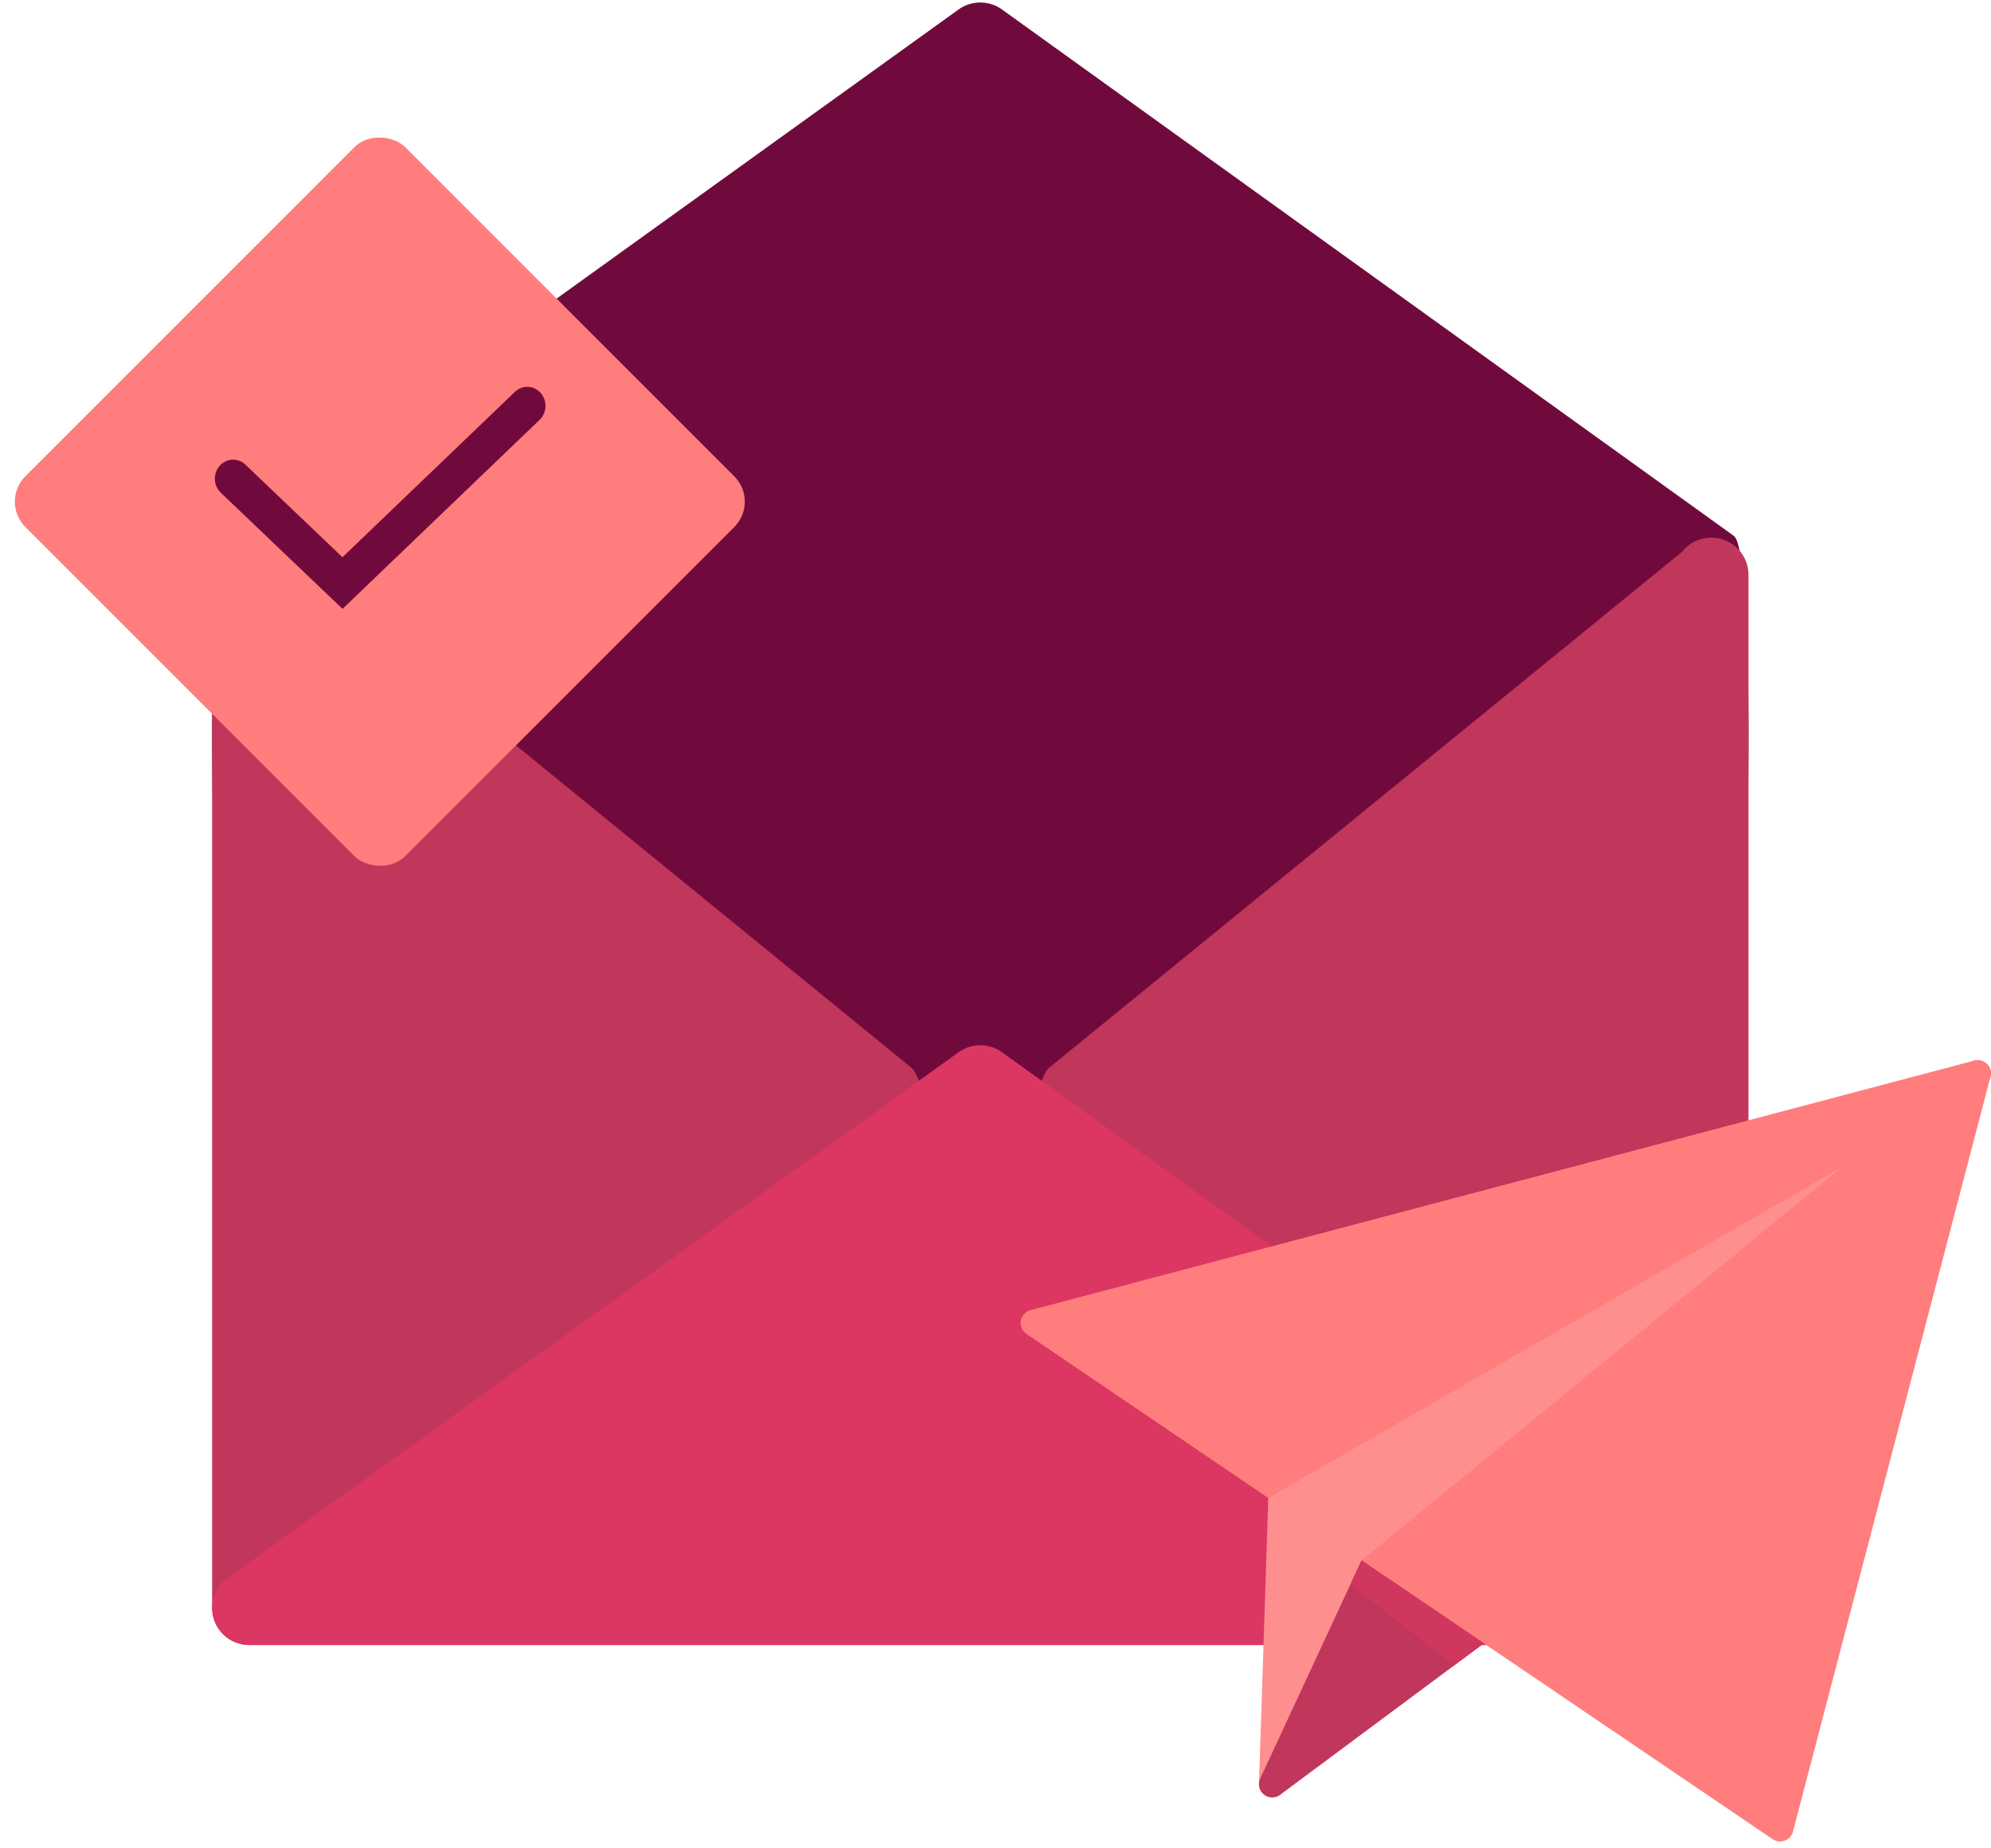 <svg width="278" height="258" viewBox="0 0 278 258" fill="none" xmlns="http://www.w3.org/2000/svg">
<path d="M238.93 165.394H34.82C29.876 165.394 27.729 77.853 31.63 74.827L133.685 1.438C134.597 0.731 135.719 0.347 136.875 0.347C138.03 0.347 139.153 0.731 140.064 1.438L242.119 74.827C246.021 77.853 243.874 165.394 238.93 165.394Z" fill="#710A3C"/>
<path d="M29.617 224.469V80.228C29.617 79.149 29.955 78.098 30.583 77.221C31.212 76.343 32.1 75.684 33.123 75.334C34.147 74.984 35.254 74.961 36.291 75.268C37.328 75.576 38.243 76.199 38.908 77.049L127.399 149.17C128.109 150.079 128.494 151.197 128.494 152.348C128.494 153.499 128.109 154.618 127.399 155.526L38.908 227.647C38.243 228.498 37.328 229.121 36.291 229.428C35.255 229.736 34.147 229.713 33.124 229.363C32.1 229.013 31.212 228.353 30.583 227.476C29.955 226.598 29.617 225.547 29.617 224.469V224.469ZM244.133 224.469V80.228C244.133 79.149 243.795 78.098 243.166 77.221C242.538 76.343 241.649 75.684 240.626 75.334C239.603 74.984 238.495 74.961 237.458 75.268C236.421 75.576 235.507 76.199 234.842 77.049L146.351 149.17C145.641 150.079 145.256 151.197 145.256 152.348C145.256 153.499 145.641 154.618 146.351 155.526L234.842 227.647C235.506 228.498 236.421 229.121 237.458 229.428C238.495 229.736 239.603 229.713 240.626 229.363C241.649 229.013 242.538 228.353 243.166 227.476C243.795 226.598 244.133 225.547 244.133 224.469V224.469Z" fill="#C1365B"/>
<path d="M238.93 229.654H34.82C33.738 229.654 32.683 229.317 31.802 228.69C30.922 228.064 30.26 227.179 29.908 226.159C29.557 225.14 29.534 224.036 29.843 223.003C30.152 221.969 30.777 221.058 31.63 220.396L133.685 147.006C134.597 146.299 135.72 145.916 136.875 145.916C138.03 145.916 139.153 146.299 140.064 147.006L242.119 220.396C242.973 221.058 243.598 221.969 243.907 223.003C244.216 224.036 244.193 225.14 243.842 226.159C243.49 227.179 242.828 228.064 241.947 228.69C241.067 229.317 240.012 229.654 238.93 229.654V229.654Z" fill="#DC3662"/>
<path d="M277.309 151.279L249.509 173.976L194.574 218.827L179.301 249.885C179.118 250.258 178.814 250.559 178.438 250.739C178.061 250.918 177.635 250.966 177.229 250.874L177.14 250.849C176.753 250.742 176.412 250.513 176.167 250.195C175.923 249.878 175.788 249.49 175.785 249.089L176.747 219.653L177.09 209.111L275.204 148.253C275.607 148.021 276.082 147.949 276.536 148.05C276.99 148.151 277.389 148.419 277.654 148.8C277.919 149.181 278.031 149.647 277.967 150.106C277.903 150.566 277.668 150.984 277.309 151.279L277.309 151.279Z" fill="#FF8F8F"/>
<path d="M277.927 150.318L277.919 150.346C277.789 150.811 277.481 151.207 277.062 151.448L257.278 162.86L177.086 209.122L143.322 186.214C143.029 186.014 142.799 185.734 142.66 185.408C142.521 185.082 142.479 184.724 142.539 184.375C142.599 184.026 142.758 183.701 142.998 183.439C143.237 183.178 143.547 182.99 143.89 182.899L275.615 148.076L275.669 148.059L275.77 148.037L275.878 148.018L275.976 148.007L276.098 148L276.201 148.001L276.215 148.004L276.316 148.011L276.425 148.024C276.496 148.036 276.566 148.051 276.636 148.069C276.728 148.095 276.817 148.128 276.904 148.167C276.944 148.184 276.983 148.204 277.021 148.225C277.063 148.246 277.103 148.269 277.142 148.295L277.265 148.38C277.29 148.397 277.314 148.417 277.336 148.438C277.347 148.443 277.356 148.451 277.363 148.461L277.432 148.523L277.449 148.528L277.509 148.588C277.559 148.643 277.606 148.7 277.649 148.76C277.67 148.787 277.69 148.815 277.707 148.845C277.767 148.939 277.817 149.039 277.858 149.143C277.878 149.191 277.896 149.24 277.911 149.29C277.925 149.333 277.936 149.377 277.946 149.421C277.957 149.465 277.97 149.535 277.98 149.593C277.987 149.644 277.992 149.695 277.994 149.746C277.998 149.808 277.999 149.871 277.995 149.933C277.99 149.971 277.987 150.01 277.986 150.048C277.973 150.139 277.953 150.229 277.927 150.318L277.927 150.318Z" fill="#FF7D7D"/>
<path d="M250.35 255.693C250.288 255.931 250.18 256.153 250.03 256.348C249.881 256.543 249.694 256.707 249.481 256.829C249.268 256.951 249.032 257.029 248.788 257.06C248.544 257.09 248.296 257.071 248.059 257.005C247.865 256.951 247.682 256.867 247.515 256.755L190.107 217.83L257.278 162.86L274.959 148.423C275.159 148.258 275.391 148.137 275.641 148.067C275.679 148.057 275.718 148.047 275.758 148.04L275.866 148.023L275.965 148.011L276.087 148.004L276.189 148.004L276.204 148.009L276.304 148.016L276.414 148.029C276.485 148.04 276.555 148.056 276.624 148.074C276.716 148.1 276.806 148.132 276.893 148.171C276.933 148.189 276.972 148.208 277.009 148.23C277.051 148.251 277.092 148.274 277.131 148.3L277.254 148.385C277.279 148.402 277.303 148.421 277.325 148.442C277.335 148.448 277.344 148.456 277.351 148.466L277.421 148.528L277.438 148.533L277.498 148.594C277.548 148.648 277.595 148.705 277.638 148.765C277.659 148.792 277.679 148.82 277.696 148.85C277.756 148.944 277.806 149.044 277.846 149.148C277.866 149.196 277.884 149.245 277.899 149.295C277.914 149.337 277.924 149.381 277.935 149.425C277.946 149.469 277.959 149.54 277.969 149.598C277.976 149.649 277.981 149.7 277.982 149.751C277.987 149.813 277.988 149.875 277.984 149.937C277.979 149.975 277.976 150.014 277.975 150.052C277.965 150.143 277.949 150.232 277.926 150.32L277.919 150.346L250.35 255.693Z" fill="#FF7D7D"/>
<path d="M207.19 229.412L178.747 250.555C178.52 250.723 178.257 250.838 177.979 250.889C177.701 250.941 177.415 250.929 177.142 250.853C176.89 250.784 176.657 250.662 176.457 250.494C176.136 250.23 175.914 249.866 175.826 249.461C175.739 249.056 175.791 248.633 175.975 248.261L190.11 217.831L207.19 229.412Z" fill="#C1365B"/>
<path d="M190.108 217.83L207.191 229.412L203.05 232.49L188.549 221.183L190.108 217.83Z" fill="#CF375F"/>
<rect y="70.033" width="75" height="75" rx="5" transform="rotate(-45 0 70.033)" fill="#FF7D7D"/>
<path d="M47.825 85L30.832 68.79C30.584 68.555 30.384 68.271 30.241 67.955C30.099 67.639 30.018 67.296 30.003 66.947C29.987 66.598 30.038 66.25 30.152 65.921C30.266 65.593 30.441 65.291 30.666 65.033C30.892 64.775 31.164 64.566 31.467 64.418C31.77 64.27 32.098 64.186 32.432 64.17C32.767 64.154 33.101 64.208 33.415 64.327C33.73 64.447 34.019 64.629 34.266 64.865L47.815 77.79L71.898 54.7C72.395 54.223 73.054 53.972 73.729 54.002C74.403 54.032 75.039 54.341 75.496 54.86C75.952 55.38 76.192 56.067 76.164 56.771C76.135 57.476 75.839 58.139 75.342 58.616L47.825 85Z" fill="#710A3C"/>
</svg>
